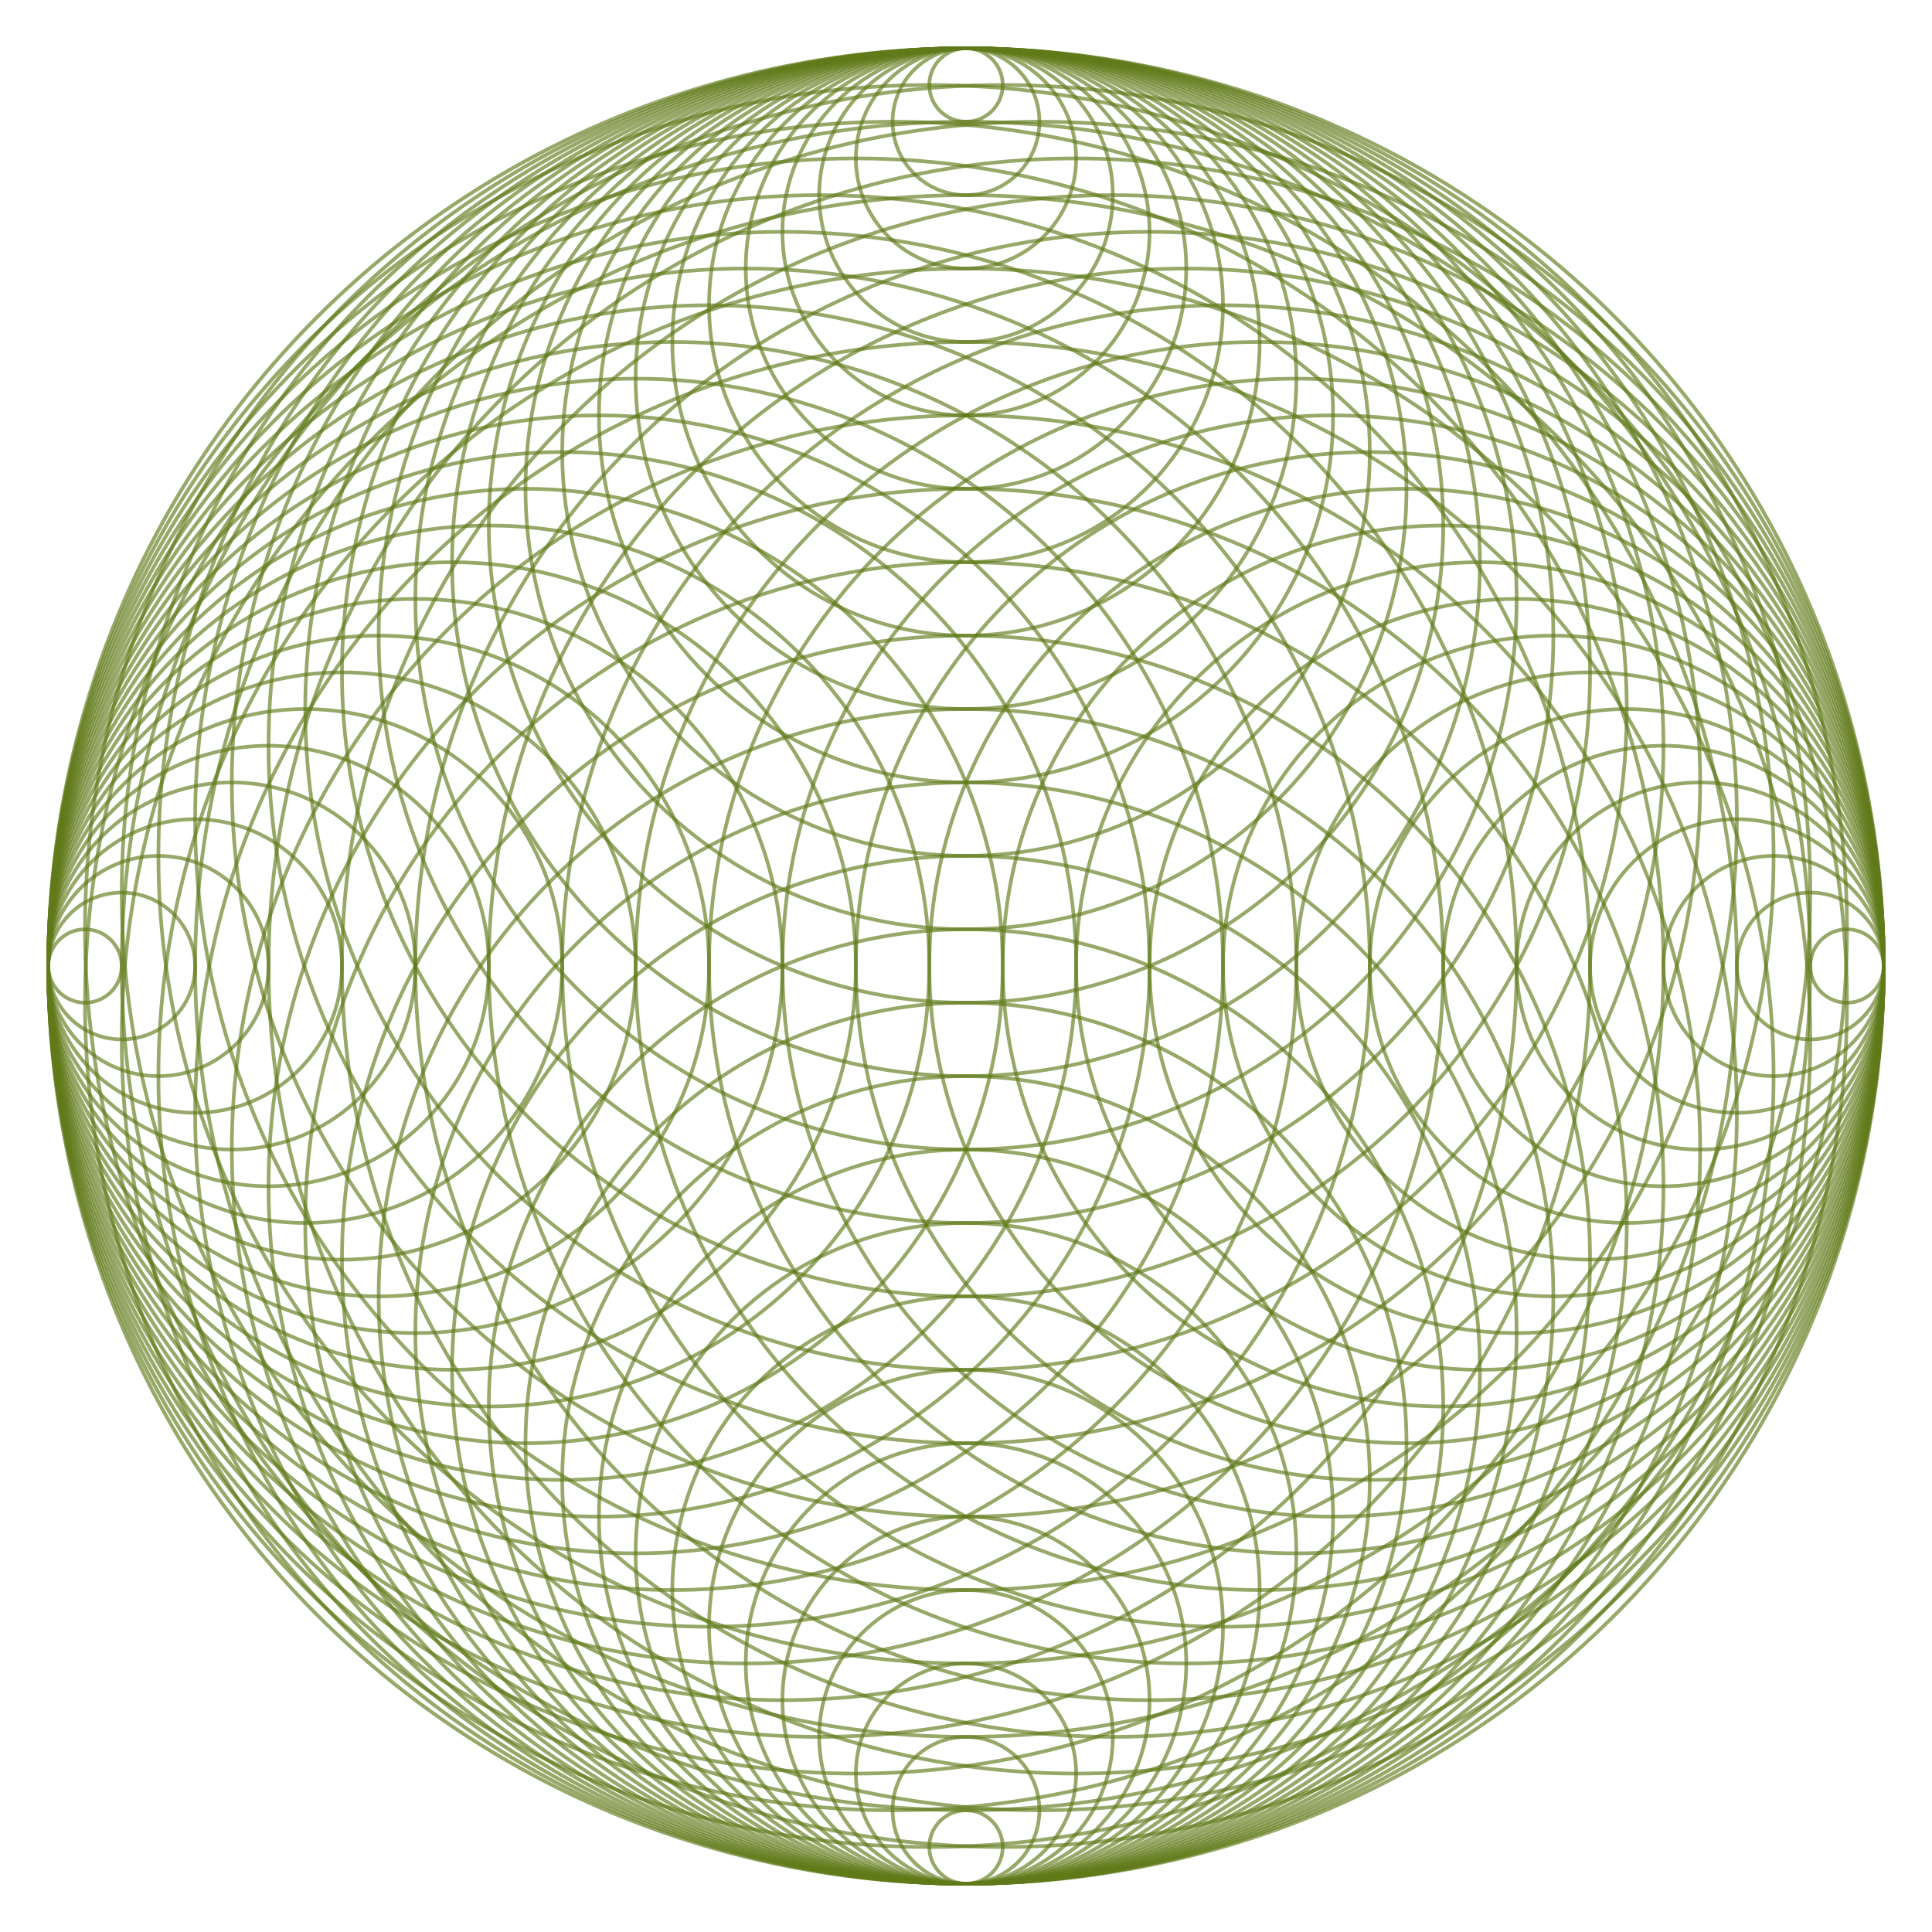 <svg xmlns="http://www.w3.org/2000/svg" viewBox="0 0 100 100" id="svg" style="--frame-c: #f6c6a4; --frame-bdw: 1em; stroke: rgba(96, 122, 26, 0.65); stroke-width: 0.2; background-color: rgb(30, 38, 8); --frame-asr: 100 / 100.;"><g transform="translate(50 50) scale(0.95)">
    <circle cx="0" cy="0" r="50" fill="none"></circle>

    <circle cx="0" cy="48" r="2" fill="none"></circle><circle cx="0" cy="46" r="4" fill="none"></circle><circle cx="0" cy="44" r="6" fill="none"></circle><circle cx="0" cy="42" r="8" fill="none"></circle><circle cx="0" cy="40" r="10" fill="none"></circle><circle cx="0" cy="38" r="12" fill="none"></circle><circle cx="0" cy="36" r="14" fill="none"></circle><circle cx="0" cy="34" r="16" fill="none"></circle><circle cx="0" cy="32" r="18" fill="none"></circle><circle cx="0" cy="30" r="20" fill="none"></circle><circle cx="0" cy="28" r="22" fill="none"></circle><circle cx="0" cy="26" r="24" fill="none"></circle><circle cx="0" cy="24" r="26" fill="none"></circle><circle cx="0" cy="22" r="28" fill="none"></circle><circle cx="0" cy="20" r="30" fill="none"></circle><circle cx="0" cy="18" r="32" fill="none"></circle><circle cx="0" cy="16" r="34" fill="none"></circle><circle cx="0" cy="14" r="36" fill="none"></circle><circle cx="0" cy="12" r="38" fill="none"></circle><circle cx="0" cy="10" r="40" fill="none"></circle><circle cx="0" cy="8" r="42" fill="none"></circle><circle cx="0" cy="6" r="44" fill="none"></circle><circle cx="0" cy="4" r="46" fill="none"></circle><circle cx="0" cy="2" r="48" fill="none"></circle>

    <circle cx="-48" cy="0" r="2" fill="none"></circle><circle cx="-46" cy="0" r="4" fill="none"></circle><circle cx="-44" cy="0" r="6" fill="none"></circle><circle cx="-42" cy="0" r="8" fill="none"></circle><circle cx="-40" cy="0" r="10" fill="none"></circle><circle cx="-38" cy="0" r="12" fill="none"></circle><circle cx="-36" cy="0" r="14" fill="none"></circle><circle cx="-34" cy="0" r="16" fill="none"></circle><circle cx="-32" cy="0" r="18" fill="none"></circle><circle cx="-30" cy="0" r="20" fill="none"></circle><circle cx="-28" cy="0" r="22" fill="none"></circle><circle cx="-26" cy="0" r="24" fill="none"></circle><circle cx="-24" cy="0" r="26" fill="none"></circle><circle cx="-22" cy="0" r="28" fill="none"></circle><circle cx="-20" cy="0" r="30" fill="none"></circle><circle cx="-18" cy="0" r="32" fill="none"></circle><circle cx="-16" cy="0" r="34" fill="none"></circle><circle cx="-14" cy="0" r="36" fill="none"></circle><circle cx="-12" cy="0" r="38" fill="none"></circle><circle cx="-10" cy="0" r="40" fill="none"></circle><circle cx="-8" cy="0" r="42" fill="none"></circle><circle cx="-6" cy="0" r="44" fill="none"></circle><circle cx="-4" cy="0" r="46" fill="none"></circle><circle cx="-2" cy="0" r="48" fill="none"></circle>

    <circle cx="48" cy="0" r="2" fill="none"></circle><circle cx="46" cy="0" r="4" fill="none"></circle><circle cx="44" cy="0" r="6" fill="none"></circle><circle cx="42" cy="0" r="8" fill="none"></circle><circle cx="40" cy="0" r="10" fill="none"></circle><circle cx="38" cy="0" r="12" fill="none"></circle><circle cx="36" cy="0" r="14" fill="none"></circle><circle cx="34" cy="0" r="16" fill="none"></circle><circle cx="32" cy="0" r="18" fill="none"></circle><circle cx="30" cy="0" r="20" fill="none"></circle><circle cx="28" cy="0" r="22" fill="none"></circle><circle cx="26" cy="0" r="24" fill="none"></circle><circle cx="24" cy="0" r="26" fill="none"></circle><circle cx="22" cy="0" r="28" fill="none"></circle><circle cx="20" cy="0" r="30" fill="none"></circle><circle cx="18" cy="0" r="32" fill="none"></circle><circle cx="16" cy="0" r="34" fill="none"></circle><circle cx="14" cy="0" r="36" fill="none"></circle><circle cx="12" cy="0" r="38" fill="none"></circle><circle cx="10" cy="0" r="40" fill="none"></circle><circle cx="8" cy="0" r="42" fill="none"></circle><circle cx="6" cy="0" r="44" fill="none"></circle><circle cx="4" cy="0" r="46" fill="none"></circle><circle cx="2" cy="0" r="48" fill="none"></circle>

    <circle cx="0" cy="-48" r="2" fill="none"></circle><circle cx="0" cy="-46" r="4" fill="none"></circle><circle cx="0" cy="-44" r="6" fill="none"></circle><circle cx="0" cy="-42" r="8" fill="none"></circle><circle cx="0" cy="-40" r="10" fill="none"></circle><circle cx="0" cy="-38" r="12" fill="none"></circle><circle cx="0" cy="-36" r="14" fill="none"></circle><circle cx="0" cy="-34" r="16" fill="none"></circle><circle cx="0" cy="-32" r="18" fill="none"></circle><circle cx="0" cy="-30" r="20" fill="none"></circle><circle cx="0" cy="-28" r="22" fill="none"></circle><circle cx="0" cy="-26" r="24" fill="none"></circle><circle cx="0" cy="-24" r="26" fill="none"></circle><circle cx="0" cy="-22" r="28" fill="none"></circle><circle cx="0" cy="-20" r="30" fill="none"></circle><circle cx="0" cy="-18" r="32" fill="none"></circle><circle cx="0" cy="-16" r="34" fill="none"></circle><circle cx="0" cy="-14" r="36" fill="none"></circle><circle cx="0" cy="-12" r="38" fill="none"></circle><circle cx="0" cy="-10" r="40" fill="none"></circle><circle cx="0" cy="-8" r="42" fill="none"></circle><circle cx="0" cy="-6" r="44" fill="none"></circle><circle cx="0" cy="-4" r="46" fill="none"></circle><circle cx="0" cy="-2" r="48" fill="none"></circle>
  </g></svg>